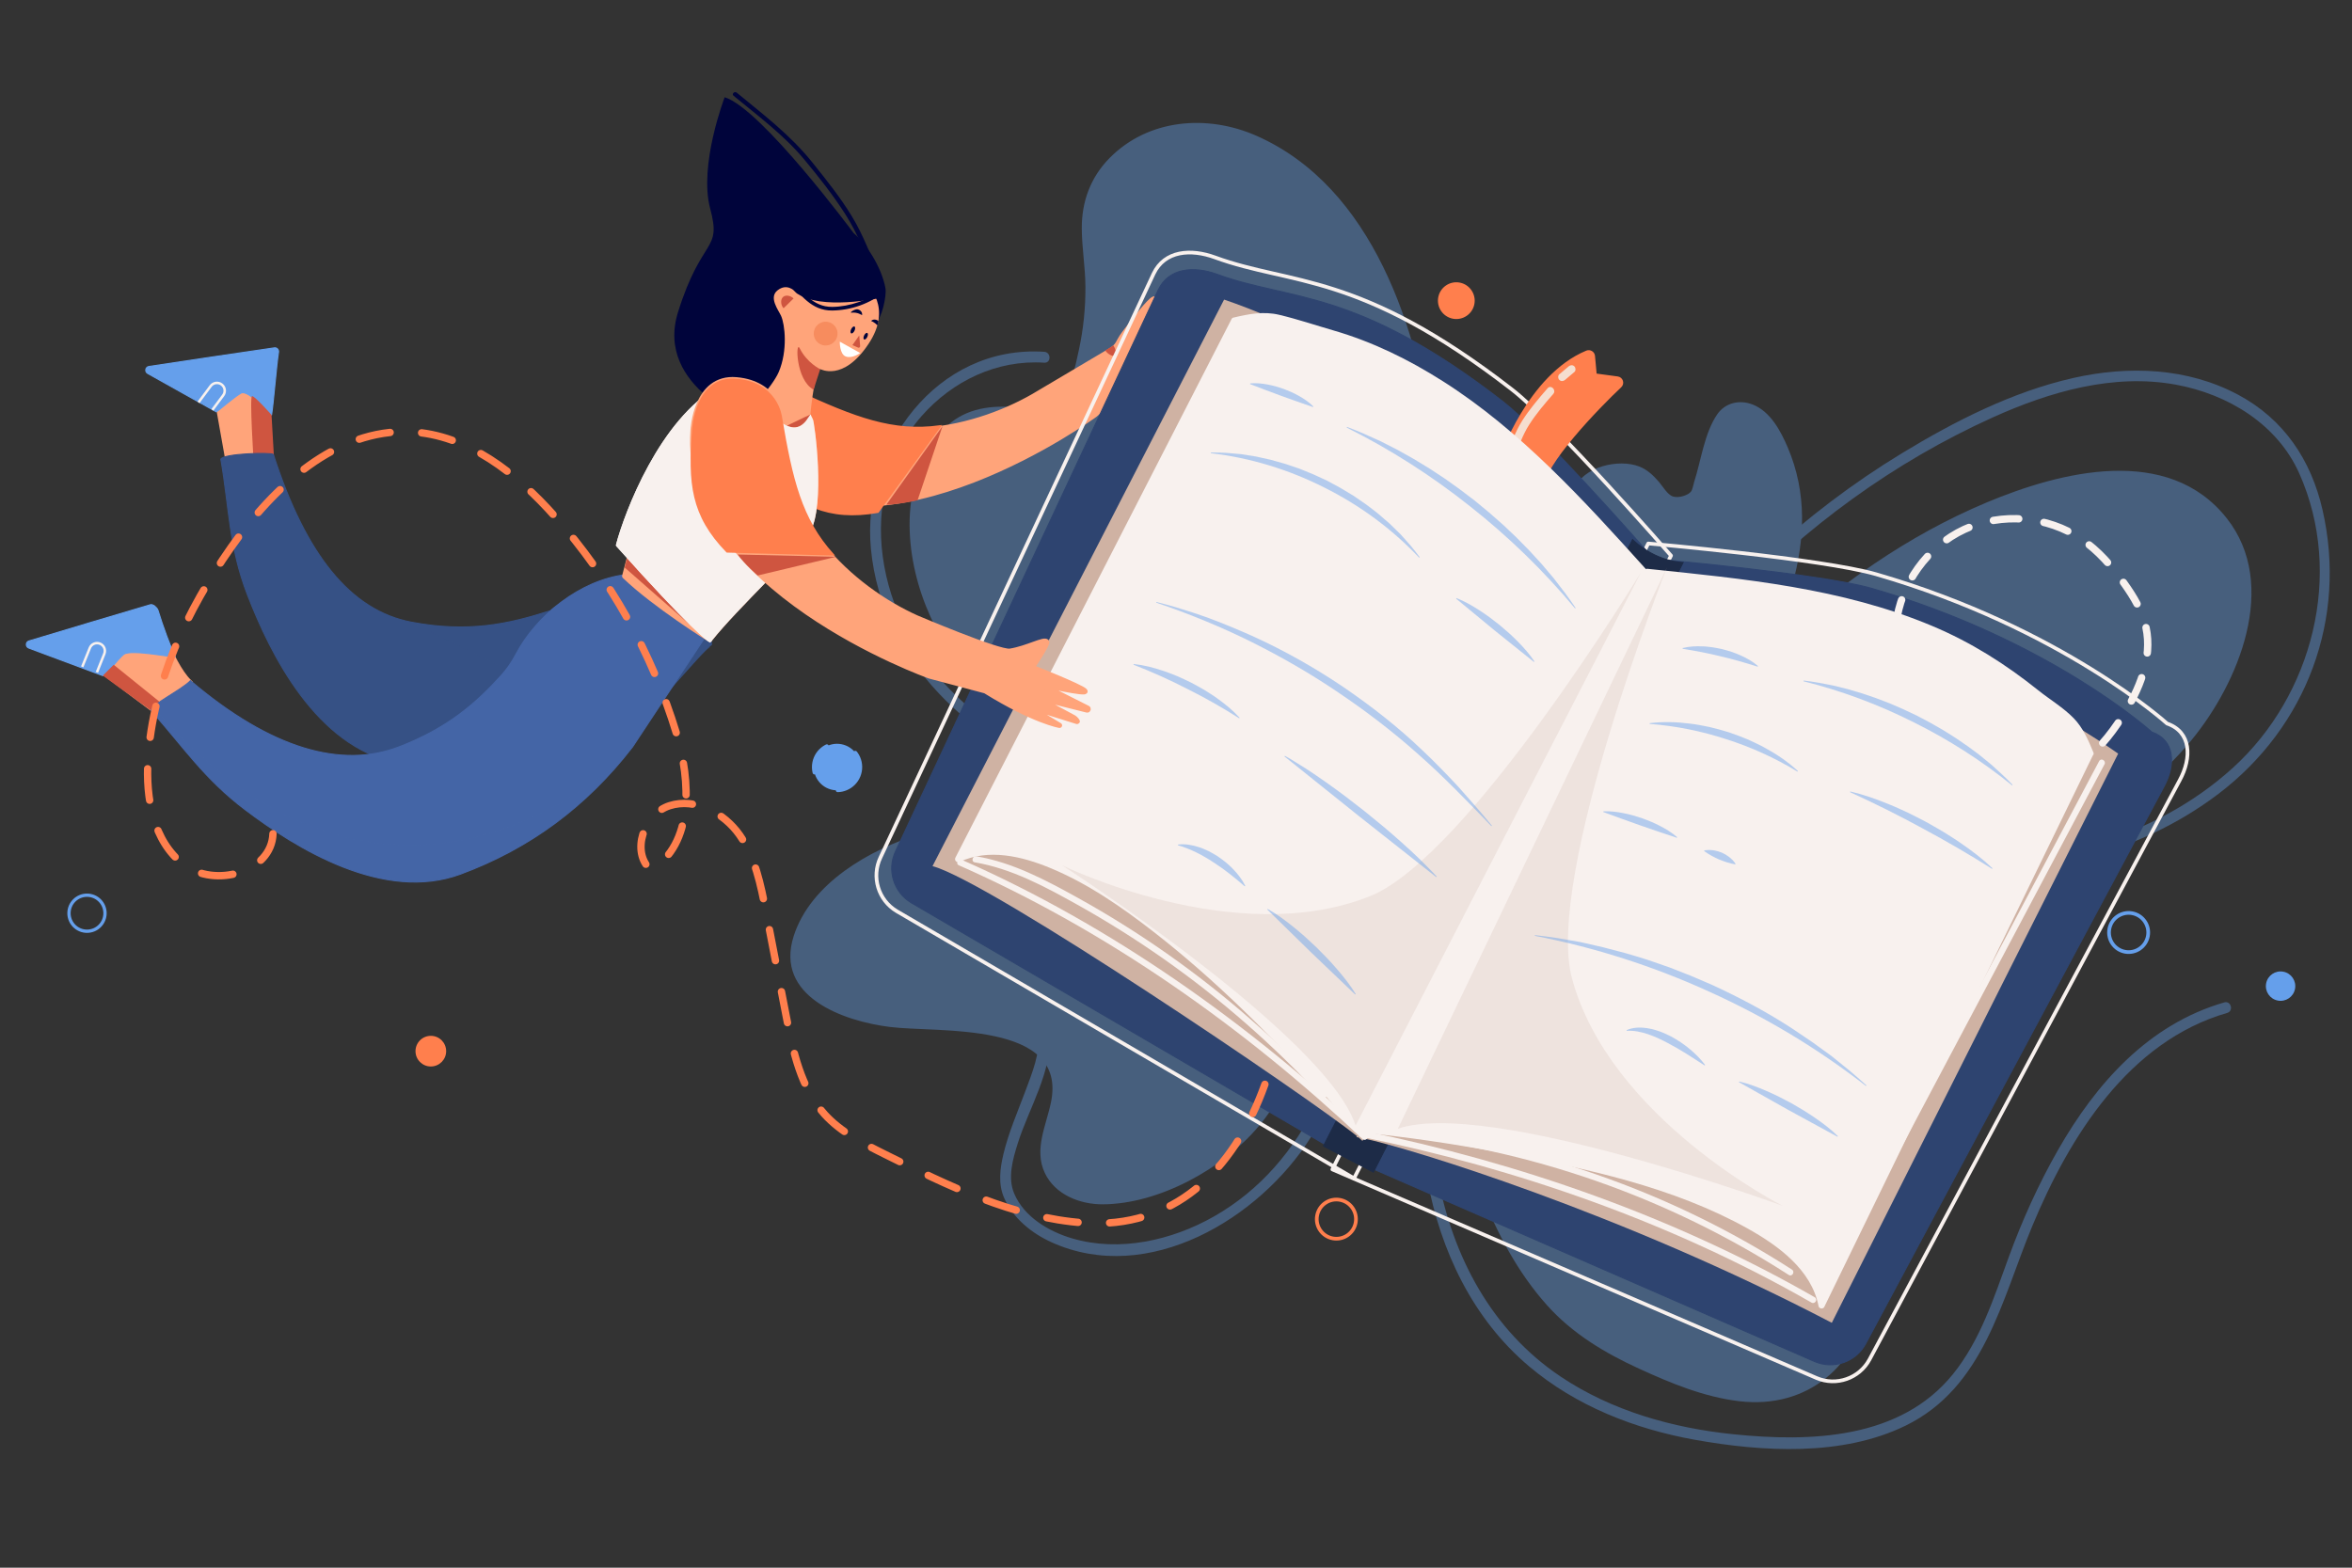 <?xml version="1.0" encoding="UTF-8" standalone="no"?>
<svg
   xmlns:dc="http://purl.org/dc/elements/1.1/"
   xmlns:cc="http://creativecommons.org/ns#"
   xmlns:rdf="http://www.w3.org/1999/02/22-rdf-syntax-ns#"
   xmlns:svg="http://www.w3.org/2000/svg"
   xmlns="http://www.w3.org/2000/svg"
   xmlns:sodipodi="http://sodipodi.sourceforge.net/DTD/sodipodi-0.dtd"
   xmlns:inkscape="http://www.inkscape.org/namespaces/inkscape"
   version="1.1"
   id="svg2"
   xml:space="preserve"
   width="1000"
   height="666.667"
   viewBox="0 0 1000 666.667"
   sodipodi:docname="banner.ai.svg"
   inkscape:version="1.0.2 (1.0.2+r75+1)"><rect x="0" y="0" width="1000" height="666.667" fill="#333333" stroke="none"/><defs
     id="defs6"><clipPath
       clipPathUnits="userSpaceOnUse"
       id="clipPath18"><path
         d="M 0,500 H 750 V 0 H 0 Z"
         id="path16" /></clipPath><clipPath
       clipPathUnits="userSpaceOnUse"
       id="clipPath26"><path
         d="M -0.523,500.523 H 750.523 V -0.523 H -0.523 Z"
         id="path24" /></clipPath><clipPath
       clipPathUnits="userSpaceOnUse"
       id="clipPath40"><path
         d="M 0,500 H 750 V 0 H 0 Z"
         id="path38" /></clipPath><clipPath
       clipPathUnits="userSpaceOnUse"
       id="clipPath48"><path
         d="M 272.639,435.851 H 715.777 V 54.022 H 272.639 Z"
         id="path46" /></clipPath><clipPath
       clipPathUnits="userSpaceOnUse"
       id="clipPath196"><path
         d="m 279.377,378.621 h 6.849 v -6.849 h -6.849 z"
         id="path194" /></clipPath><clipPath
       clipPathUnits="userSpaceOnUse"
       id="clipPath272"><path
         d="m 163.556,302.807 h 85.919 v -41.523 h -85.919 z"
         id="path270" /></clipPath><clipPath
       clipPathUnits="userSpaceOnUse"
       id="clipPath296"><path
         d="M 89.623,267.276 H 224.491 V 218.075 H 89.623 Z"
         id="path294" /></clipPath><clipPath
       clipPathUnits="userSpaceOnUse"
       id="clipPath332"><path
         d="m 222.457,360.257 h 41.357 v -73.815 h -41.357 z"
         id="path330" /></clipPath><clipPath
       clipPathUnits="userSpaceOnUse"
       id="clipPath384"><path
         d="M 478.725,366.087 H 498.66 V 338.492 H 478.725 Z"
         id="path382" /></clipPath><clipPath
       clipPathUnits="userSpaceOnUse"
       id="clipPath440"><path
         d="M 350.819,306.428 H 517.48 V 147.176 H 350.819 Z"
         id="path438" /></clipPath><clipPath
       clipPathUnits="userSpaceOnUse"
       id="clipPath456"><path
         d="m 447.521,307.825 h 110.78 V 124.056 h -110.78 z"
         id="path454" /></clipPath><clipPath
       clipPathUnits="userSpaceOnUse"
       id="clipPath472"><path
         d="M 371.399,360.917 H 624.478 V 143.938 H 371.399 Z"
         id="path470" /></clipPath><clipPath
       clipPathUnits="userSpaceOnUse"
       id="clipPath580"><path
         d="m 589.877,322.959 h 74.574 v -76.632 h -74.574 z"
         id="path578" /></clipPath><clipPath
       clipPathUnits="userSpaceOnUse"
       id="clipPath636"><path
         d="M 0,500 H 750 V 0 H 0 Z"
         id="path634" /></clipPath></defs><sodipodi:namedview
     pagecolor="#ffffff"
     bordercolor="#666666"
     borderopacity="1"
     objecttolerance="10"
     gridtolerance="10"
     guidetolerance="10"
     inkscape:pageopacity="0"
     inkscape:pageshadow="2"
     inkscape:window-width="1366"
     inkscape:window-height="716"
     id="namedview4"
     showgrid="false"
     inkscape:zoom="0.42449999"
     inkscape:cx="566.29574"
     inkscape:cy="348.58479"
     inkscape:window-x="0"
     inkscape:window-y="24"
     inkscape:window-maximized="1"
     inkscape:current-layer="g10" /><g
     id="g10"
     inkscape:groupmode="layer"
     inkscape:label="4094667"
     transform="matrix(1.333,0,0,-1.333,0,666.667)"><g
       id="g36"
       clip-path="url(#clipPath40)"
       transform="matrix(1.108,0,0,1.108,-49.996,-22.015)"><g
         id="g42"><g
           id="g44" /><g
           id="g108"><g
             clip-path="url(#clipPath48)"
             opacity="0.4"
             id="g106"><g
               transform="translate(493.663,218.349)"
               id="g52"><path
                 d="m 0,0 c 22.667,57.987 68.266,107.023 125.131,132.718 16.323,7.376 34.732,12.729 52.733,9.413 14.921,-2.748 29.153,-11.337 35.49,-25.567 C 226.227,87.66 217.206,52.691 194.246,31.834 171.329,11.017 138.165,2.253 107.749,5.838 c -2.003,0.236 -1.985,-2.905 0,-3.139 28.624,-3.374 59.26,4.11 82.331,21.626 25.389,19.276 37.137,50.487 29.952,81.807 -3.283,14.314 -11.116,26.054 -24.238,33.087 -14.611,7.831 -31.604,8.45 -47.519,4.845 -17.481,-3.96 -34.061,-12.396 -49.294,-21.653 C 84.82,113.804 71.545,103.717 59.395,92.451 32.011,67.062 10.566,35.608 -3.026,0.834 -3.763,-1.049 -0.729,-1.864 0,0"
                 style="fill:#659feb;fill-opacity:1;fill-rule:nonzero;stroke:none"
                 id="path50" /></g><g
               transform="translate(504.643,217.839)"
               id="g56"><path
                 d="m 0,0 c 29.187,48.281 69.735,92.724 123.059,111.153 10.212,3.53 21.016,6.077 31.766,4.988 10.749,-1.09 21.493,-6.287 27.222,-15.448 5.611,-8.972 5.734,-20.468 3.116,-30.722 C 180.545,51.883 168.15,36.486 153.231,25.266 138.312,14.044 120.921,6.602 103.406,0.142"
                 style="fill:#659feb;fill-opacity:1;fill-rule:nonzero;stroke:none"
                 id="path54" /></g><g
               transform="translate(505.999,217.047)"
               id="g60"><path
                 d="m 0,0 c 23.586,38.846 54.067,75.304 94.177,97.816 20.048,11.253 48.521,24.485 71.346,14.372 C 191.771,100.56 185.28,68.45 172.147,49.164 155.686,24.989 128.191,12.295 101.633,2.448 c -1.878,-0.696 -1.066,-3.731 0.835,-3.027 24.879,9.224 50.219,20.68 67.471,41.621 13.575,16.477 25.373,44.734 10.179,63.954 -16.882,21.356 -47.85,13.436 -69.04,4.559 C 88.307,100.015 67.857,85.644 50.014,68.674 29.323,48.998 12.076,25.939 -2.711,1.585 -3.762,-0.146 -1.049,-1.726 0,0"
                 style="fill:#659feb;fill-opacity:1;fill-rule:nonzero;stroke:none"
                 id="path58" /></g><g
               transform="translate(455.969,131.689)"
               id="g64"><path
                 d="m 0,0 c 3.88,-20.629 13.055,-40.112 29.305,-53.834 13.533,-11.427 30.402,-18.048 47.706,-21.15 19.525,-3.502 42.442,-4.852 60.685,4.051 22.608,11.033 27.66,36.209 36.463,57.414 10.707,25.795 27.777,53.244 56.126,61.429 1.938,0.56 1.113,3.59 -0.835,3.028 -21.814,-6.299 -36.91,-23.318 -47.849,-42.466 -5.66,-9.906 -10.304,-20.227 -14.218,-30.93 -4.24,-11.594 -8.149,-23.871 -16.019,-33.616 -15.183,-18.801 -40.996,-19.594 -63.169,-17.331 -17.526,1.789 -35.083,6.74 -49.819,16.634 C 18.52,-43.438 7.375,-22.282 3.027,0.835 2.654,2.817 -0.371,1.978 0,0"
                 style="fill:#659feb;fill-opacity:1;fill-rule:nonzero;stroke:none"
                 id="path62" /></g><g
               transform="translate(471.76,216.887)"
               id="g68"><path
                 d="m 0,0 c 0.094,-1.219 -1.348,-2.268 -2.479,-1.804 -10.845,32.608 -9.216,67.808 -10.854,102.133 -1.639,34.325 -7.586,70.594 -30.12,96.537 -9.57,11.019 -22.661,19.959 -37.237,20.683 -14.578,0.722 -30.117,-8.885 -32.569,-23.272 -0.94,-5.511 0.012,-11.141 0.421,-16.717 0.737,-10.066 -0.324,-20.259 -3.117,-29.957 -0.915,-3.178 -2.102,-6.441 -4.536,-8.681 -6.491,-5.977 -17.154,-1.526 -25.586,-4.125 -5.753,-1.774 -9.992,-6.773 -12.671,-12.164 -5.114,-10.292 -5.557,-22.507 -2.731,-33.647 2.828,-11.139 8.729,-21.3 15.747,-30.402 C -125.347,32.147 -94.736,13.81 -61.81,8.31"
                 style="fill:#659feb;fill-opacity:1;fill-rule:nonzero;stroke:none"
                 id="path66" /></g><g
               transform="translate(470.247,217.304)"
               id="g72"><path
                 d="m 0,0 c -0.322,-0.217 -0.644,-0.435 -0.965,-0.651 0.504,-0.384 1.009,-0.769 1.514,-1.153 -13.403,41.195 -7.474,84.894 -12.975,127.234 -4.338,33.387 -17.403,74.605 -51.003,89.418 -14.13,6.228 -31.173,4.927 -42.358,-6.482 -5.377,-5.483 -7.941,-12.418 -7.927,-20.051 0.009,-5.628 1.004,-11.209 1.046,-16.843 0.045,-6.164 -0.585,-12.343 -1.899,-18.366 -1.064,-4.88 -2.131,-11.07 -6.452,-14.149 -4.289,-3.058 -10.132,-2.138 -15.09,-2.103 -7.844,0.054 -14.22,-2.178 -19.161,-8.531 -11.414,-14.677 -9.275,-35.942 -2.036,-51.88 16.973,-37.368 57.05,-63.211 96.593,-70.064 1.976,-0.343 2.824,2.683 0.834,3.027 -34.747,6.023 -67.075,25.871 -87.045,55.141 -11.077,16.234 -18.34,38.108 -8.955,56.877 2.093,4.185 5.116,8.263 9.358,10.459 4.337,2.245 9.322,1.84 14.04,1.75 6.058,-0.116 12.379,0.378 16.246,5.662 4.803,6.563 5.771,16.762 6.421,24.615 0.39,4.716 0.356,9.447 -0.017,14.162 -0.437,5.525 -1.394,11.217 -0.133,16.705 4.082,17.776 25.426,23.897 40.991,18.854 17.354,-5.622 30.191,-21.105 38.416,-36.742 8.372,-15.917 12.665,-33.722 14.992,-51.459 5.588,-42.621 -0.41,-86.587 13.086,-128.069 0.217,-0.665 0.8,-1.146 1.514,-1.152 2.259,-0.018 3.33,0.851 3.992,2.957 C 3.634,1.098 0.604,1.924 0,0"
                 style="fill:#659feb;fill-opacity:1;fill-rule:nonzero;stroke:none"
                 id="path70" /></g><g
               transform="translate(345.729,369.955)"
               id="g76"><path
                 d="m 0,0 c -30.962,2.053 -52.654,-27.737 -49.9,-56.695 3.129,-32.895 29.488,-55.815 58.651,-67.193 1.883,-0.734 2.699,2.3 0.835,3.028 -27.118,10.58 -51.998,31.615 -56.081,61.956 -1.936,14.385 1.47,29.347 11.182,40.389 C -26.397,-8.38 -13.596,-2.238 0,-3.14 2.017,-3.273 2.009,-0.134 0,0"
                 style="fill:#659feb;fill-opacity:1;fill-rule:nonzero;stroke:none"
                 id="path74" /></g><g
               transform="translate(403.443,239.704)"
               id="g80"><path
                 d="m 0,0 c -18.687,4.807 -49.806,-5.544 -69.091,-6.15 -19.285,-0.607 -39.127,-6.943 -52.35,-20.994 -5.921,-6.291 -10.425,-15.867 -6.13,-23.363 1.578,-2.756 4.159,-4.807 6.904,-6.406 14.791,-8.617 33.464,-5.098 50.188,-8.755 6.981,-1.526 14.492,-5.219 16.372,-12.114 2.369,-8.687 -5.407,-17.939 -2.551,-26.479 1.628,-4.866 6.507,-8.114 11.554,-9.044 5.046,-0.929 10.247,0.102 15.172,1.542 11.458,3.35 22.413,9.072 30.658,17.705 8.244,8.633 13.573,20.357 13.18,32.288 -0.298,9.06 30.901,56.468 27.012,64.664"
                 style="fill:#659feb;fill-opacity:1;fill-rule:nonzero;stroke:none"
                 id="path78" /></g><g
               transform="translate(403.86,241.217)"
               id="g84"><path
                 d="m 0,0 c -14.852,3.535 -30.92,-0.253 -45.628,-2.869 -7.917,-1.408 -15.836,-2.835 -23.88,-3.226 -8.291,-0.402 -16.47,-1.509 -24.418,-3.984 -14.343,-4.466 -31.448,-14.145 -36.328,-29.392 -5.573,-17.409 14.166,-24.516 27.754,-26.197 13.928,-1.723 51.028,1.78 46.326,-21.569 -1.353,-6.72 -4.995,-13.641 -1.813,-20.428 2.947,-6.286 10.118,-9.095 16.697,-9.063 16.207,0.08 34.636,10.256 44.883,22.476 5.39,6.428 9.353,14.187 10.824,22.482 0.855,4.824 0.321,9.291 2.12,13.891 4.628,11.83 11.448,22.862 17.121,34.204 2.515,5.029 5.015,10.12 6.931,15.414 1.049,2.899 2.671,6.967 1.426,10.058 -0.745,1.85 -3.784,1.042 -3.028,-0.835 0.975,-2.418 -0.486,-5.746 -1.293,-8.023 -1.597,-4.511 -3.697,-8.851 -5.809,-13.14 -4.679,-9.505 -9.844,-18.763 -14.505,-28.277 -1.609,-3.284 -3.247,-6.618 -4.437,-10.084 -1.477,-4.301 -0.869,-8.715 -1.71,-13.167 -3.43,-18.167 -18.504,-31.206 -35.051,-37.672 -8.05,-3.146 -18.797,-6.821 -26.801,-1.792 -8.986,5.645 -4.249,15.064 -2.528,23.122 2.994,14.018 -8.229,20.968 -20.592,23.026 -15.689,2.612 -37.423,-1.235 -50.125,10.497 -8.463,7.819 -2.44,19.212 4.202,25.903 5.706,5.748 12.68,10.117 20.138,13.212 15.632,6.488 32.47,5.708 48.883,8.51 15.963,2.724 33.655,7.74 49.807,3.896 C 1.13,-3.495 1.968,-0.469 0,0"
                 style="fill:#659feb;fill-opacity:1;fill-rule:nonzero;stroke:none"
                 id="path82" /></g><g
               transform="translate(344.088,173.773)"
               id="g88"><path
                 d="m 0,0 c 0.519,-5.688 -1.828,-11.413 -3.78,-16.646 -2.236,-5.998 -4.844,-11.932 -6.332,-18.176 -0.977,-4.098 -1.556,-8.537 0.162,-12.516 2.572,-5.952 7.995,-10.314 13.784,-12.918 27.76,-12.485 59.747,6.838 74.515,30.224 9.974,15.794 14.473,34.324 15.921,52.779 0.158,2.014 -2.982,2.004 -3.14,0 C 88.819,-6.713 77.417,-37.448 50.501,-52.771 38.408,-59.656 23.299,-63.102 9.674,-59.09 c -6.714,1.977 -13.846,6.179 -16.682,12.91 -1.947,4.621 -0.396,9.899 1.033,14.465 C -2.854,-21.738 4.122,-10.775 3.139,0 2.958,1.996 -0.184,2.015 0,0"
                 style="fill:#659feb;fill-opacity:1;fill-rule:nonzero;stroke:none"
                 id="path86" /></g><g
               transform="translate(438.746,231.617)"
               id="g92"><path
                 d="m 0,0 c 5.484,-13.764 32.845,-104.453 40.354,-117.226 4.821,-8.195 10.126,-16.256 17.202,-22.607 7.795,-6.998 17.4,-11.622 27.04,-15.721 13.654,-5.805 29.829,-10.628 42.779,-3.386 11.173,6.247 16.33,20.072 15.849,32.863 -0.483,12.791 -17.841,117.775 -22.871,129.546"
                 style="fill:#659feb;fill-opacity:1;fill-rule:nonzero;stroke:none"
                 id="path90" /></g><g
               transform="translate(437.232,231.2)"
               id="g96"><path
                 d="m 0,0 c 8.611,-21.847 14.757,-44.839 22.084,-67.137 7.791,-23.713 14.102,-49.584 31.158,-68.642 7.293,-8.15 16.609,-13.73 26.47,-18.246 9.174,-4.204 18.772,-8.181 28.87,-9.374 19.577,-2.315 34.448,10.226 37.252,29.449 1.262,8.647 -0.437,17.402 -1.664,25.962 -1.822,12.703 -3.863,25.377 -5.979,38.035 -2.611,15.628 -5.342,31.24 -8.381,46.791 -1.754,8.978 -2.909,18.948 -6.43,27.465 -0.761,1.841 -3.8,1.034 -3.027,-0.835 2.69,-6.506 3.709,-13.973 5.106,-20.827 2.507,-12.286 4.738,-24.627 6.895,-36.979 3.917,-22.43 8.13,-45.005 10.508,-67.663 1.619,-15.434 -4.552,-33.438 -21.11,-37.665 -10.744,-2.742 -22.183,0.789 -32.151,4.773 -10.646,4.255 -21.538,9.299 -30.038,17.156 -18.733,17.318 -25.141,43.269 -32.86,66.603 C 18.801,-47.245 12.258,-22.585 3.027,0.835 2.295,2.692 -0.742,1.884 0,0"
                 style="fill:#659feb;fill-opacity:1;fill-rule:nonzero;stroke:none"
                 id="path94" /></g><g
               transform="translate(543.368,266.625)"
               id="g100"><path
                 d="m 0,0 c 6.732,12.458 13.533,25.091 16.866,38.854 3.333,13.763 2.859,29.017 -4.374,41.192 -1.445,2.433 -3.22,4.787 -5.693,6.163 -2.474,1.375 -5.778,1.56 -8.011,-0.18 -1.82,-1.419 -2.599,-3.763 -3.283,-5.968 -1.71,-5.507 -3.419,-11.013 -5.128,-16.52 -0.349,-1.123 -0.726,-2.294 -1.559,-3.125 -1.922,-1.917 -5.307,-1.083 -7.366,0.688 -2.058,1.77 -3.404,4.256 -5.469,6.02 -5.389,4.601 -14.304,2.595 -18.959,-2.748 -4.654,-5.343 7.604,-95.52 7.865,-102.601"
                 style="fill:#659feb;fill-opacity:1;fill-rule:nonzero;stroke:none"
                 id="path98" /></g><g
               transform="translate(544.723,265.833)"
               id="g104"><path
                 d="m 0,0 c 12.38,22.919 26.224,50.347 15.046,76.555 -2.027,4.752 -4.994,10.391 -10.108,12.386 -3.763,1.468 -7.904,0.536 -10.22,-2.844 -3.681,-5.368 -4.662,-13.384 -6.641,-19.511 -0.245,-0.76 -0.41,-2.118 -0.921,-2.745 -0.85,-1.045 -3.48,-1.89 -5.14,-1.389 -1.568,0.472 -3.016,3.003 -4.054,4.203 -1.642,1.899 -3.311,3.508 -5.679,4.442 -5.804,2.287 -16.318,0.039 -18.607,-6.558 -1.376,-3.965 -0.665,-9.238 -0.505,-13.321 0.64,-16.292 2.519,-32.558 4.319,-48.754 1.469,-13.22 3.871,-26.599 4.474,-39.897 0.091,-2.011 3.23,-2.022 3.139,0 -0.422,9.311 -2.049,18.672 -3.116,27.923 -1.747,15.154 -3.453,30.32 -4.695,45.525 -0.51,6.244 -0.98,12.507 -1.087,18.774 -0.047,2.735 -0.643,6.934 0.721,9.456 3.263,6.04 13.676,5.62 17.756,1.428 2.973,-3.056 5.498,-7.598 10.474,-7.102 10.624,1.059 6.477,33.73 19.495,27.075 6.06,-3.098 8.873,-12.628 10.176,-18.786 1.58,-7.466 1.393,-15.308 0.02,-22.788 C 12.052,28.848 4.566,15.058 -2.711,1.584 -3.671,-0.193 -0.962,-1.78 0,0"
                 style="fill:#659feb;fill-opacity:1;fill-rule:nonzero;stroke:none"
                 id="path102" /></g></g></g></g><g
         id="g110"
         transform="translate(263.41,335.454)"><path
           d="m 0,0 c 35.67,-28.347 96.867,16.345 96.867,16.345 l 12.566,10.84 c 15.233,6.762 20.259,12.063 20.259,12.063 l -9.897,-4.553 11.81,9.332 c 0.314,0.256 -1.069,0.067 -1.427,-0.119 l -11.051,-5.749 11.37,10.106 c 0.256,0.227 -0.029,0.631 -0.329,0.464 l -13.56,-7.486 c 0,0 10.689,9.888 8.992,9.62 -1.699,-0.266 -15.761,-10.076 -15.761,-10.076 0,0 5.807,9.442 4.051,8.934 -1.141,-0.33 -5.598,-6.035 -8.583,-9.994 -1.923,-2.55 -1.385,-3.418 -4.17,-5.046 L 80.897,22.692 C 63.912,12.274 33.772,4.339 11.118,23.062 c 0,0 -8.647,4.546 -16.084,-4.602 C -12.402,9.311 0,0 0,0"
           style="fill:#ffa47a;fill-opacity:1;fill-rule:nonzero;stroke:none"
           id="path112" /></g><g
         id="g114"
         transform="translate(263.41,335.454)"><path
           d="m 0,0 c 35.67,-28.347 96.867,16.345 96.867,16.345 l 12.566,10.84 c 15.233,6.762 20.259,12.063 20.259,12.063 l -9.897,-4.553 11.81,9.332 c 0.314,0.256 -1.069,0.067 -1.427,-0.119 l -11.051,-5.749 11.37,10.106 c 0.256,0.227 -0.029,0.631 -0.329,0.464 l -13.56,-7.486 c 0,0 10.689,9.888 8.992,9.62 -1.699,-0.266 -15.761,-10.076 -15.761,-10.076 0,0 5.807,9.442 4.051,8.934 -1.141,-0.33 -5.598,-6.035 -8.583,-9.994 -1.923,-2.55 -1.385,-3.418 -4.17,-5.046 L 80.897,22.692 C 63.912,12.274 33.772,4.339 11.118,23.062 c 0,0 -8.647,4.546 -16.084,-4.602 C -12.402,9.311 0,0 0,0 Z"
           style="fill:none;stroke:#ffa47a;stroke-width:1.476;stroke-linecap:round;stroke-linejoin:round;stroke-miterlimit:10;stroke-dasharray:none;stroke-opacity:1"
           id="path116" /></g><g
         id="g118"
         transform="translate(315.67,348.501)"><path
           d="m 0,0 c -13.586,-1.837 -24.357,2.28 -41.142,10.015 0,0 -8.647,4.547 -16.084,-4.602 -7.436,-9.149 4.966,-18.46 4.966,-18.46 12,-9.536 19.942,-14.114 34.418,-11.6 z"
           style="fill:#ff7f4d;fill-opacity:1;fill-rule:nonzero;stroke:none"
           id="path120" /></g><g
         id="g122"
         transform="translate(315.67,348.501)"><path
           d="m 0,0 c -13.586,-1.837 -24.357,2.28 -41.142,10.015 0,0 -8.647,4.547 -16.084,-4.602 -7.436,-9.149 4.966,-18.46 4.966,-18.46 12,-9.536 19.942,-14.114 34.418,-11.6 z"
           style="fill:none;stroke:#ff7f4d;stroke-width:0.595;stroke-linecap:butt;stroke-linejoin:miter;stroke-miterlimit:10;stroke-dasharray:none;stroke-opacity:1"
           id="path124" /></g><g
         id="g126"
         transform="translate(316.453,348.572)"><path
           d="m 0,0 -7.189,-21.373 c 0,0 -5.527,-1.237 -8.999,-1.277 z"
           style="fill:#cf5540;fill-opacity:1;fill-rule:nonzero;stroke:none"
           id="path128" /></g><g
         id="g130"
         transform="translate(365.642,371.81)"><path
           d="m 0,0 c 0.599,-0.958 1.064,-2.529 0.416,-2.935 -0.648,-0.405 -2.164,0.508 -2.764,1.467"
           style="fill:#cf5540;fill-opacity:1;fill-rule:nonzero;stroke:none"
           id="path132" /></g><g
         id="g134"
         transform="translate(375.53,378.71)"><path
           d="M 0,0 C 0,0 -1.601,-4.56 -1.586,-4.426 L 4.772,3.143 Z"
           style="fill:#cf5540;fill-opacity:1;fill-rule:nonzero;stroke:none"
           id="path136" /></g><g
         id="g138"
         transform="translate(253.733,443.252)"><path
           d="m 0,0 c 10.605,-3.307 37.086,-39.072 37.086,-39.072 3.708,-3.156 7.987,-9.64 9.186,-15.826 0.438,-2.26 -1.089,-8.914 -2.887,-10.308 L 8.112,-93.855 c 0,0 -28.39,10.062 -21.543,31.972 6.847,21.909 12.644,17.231 9.271,29.777 C -7.533,-19.562 0,0 0,0"
           style="fill:#00043b;fill-opacity:1;fill-rule:nonzero;stroke:none"
           id="path140" /></g><g
         id="g142"
         transform="translate(298.452,390.817)"><path
           d="m 0,0 c -2.359,6.242 -4.677,12.523 -8.161,18.246 -3.314,5.444 -7.395,10.517 -11.379,15.487 -6.238,7.784 -14.049,13.708 -21.708,20.019 -0.63,0.519 -1.541,-0.38 -0.904,-0.904 7.086,-5.839 14.523,-11.339 20.422,-18.438 4.096,-4.929 8.172,-10.1 11.64,-15.493 C -6.235,12.922 -3.741,6.296 -1.233,-0.34 -0.945,-1.103 0.292,-0.772 0,0"
           style="fill:#00043b;fill-opacity:1;fill-rule:nonzero;stroke:none"
           id="path144" /></g><g
         id="g146"
         transform="translate(275.254,386.806)"><path
           d="m 0,0 c -0.21,-0.22 -0.539,-0.221 -0.729,0.001 -0.791,0.929 -2.93,2.895 -5.549,0.863 -2.649,-2.054 0.211,-5.663 0.984,-7.353 1.129,-2.47 1.964,-9.985 -0.649,-16.148 -1.888,-4.454 -9.535,-12.352 -9.535,-12.352 0,0 10.463,-11.702 18.128,-6.586 0,0 0.76,16.487 3.285,19.746 0.054,0.07 6.564,-3.837 13.94,7.223 6.952,10.421 0.07,16.934 -1.597,18.271 C 16.872,4.793 10.431,10.917 0,0"
           style="fill:#ffa47a;fill-opacity:1;fill-rule:nonzero;stroke:none"
           id="path148" /></g><g
         id="g150"
         transform="translate(278.457,351.906)"><path
           d="m 0,0 c -0.253,-0.019 -10.741,-5.144 -10.741,-5.144 0,0 4.838,-4.921 10.188,-1.531 z"
           style="fill:#cf5540;fill-opacity:1;fill-rule:nonzero;stroke:none"
           id="path152" /></g><g
         id="g154"
         transform="translate(292.742,369.6)"><path
           d="m 0,0 -5.866,3.276 c 0,0 -0.108,-3.636 1.756,-4.288 C -2.246,-1.663 0,0 0,0"
           style="fill:#ffffff;fill-opacity:1;fill-rule:nonzero;stroke:none"
           id="path156" /></g><g
         id="g158"
         transform="translate(273.561,385.308)"><path
           d="m 0,0 c -0.778,0.793 -2.271,1.17 -3.063,0.392 -0.793,-0.779 -0.586,-2.416 0.191,-3.209"
           style="fill:#cf5540;fill-opacity:1;fill-rule:nonzero;stroke:none"
           id="path160" /></g><g
         id="g162"
         transform="translate(292.475,374.667)"><path
           d="m 0,0 -1.967,-2.783 1.619,-0.718 c 0.299,-0.133 0.63,0.104 0.603,0.429 z"
           style="fill:#cf5540;fill-opacity:1;fill-rule:nonzero;stroke:none"
           id="path164" /></g><g
         id="g166"
         transform="translate(298.248,385.407)"><path
           d="M 0,0 C 0,0 -16.967,-3.593 -23.722,1.4 -30.477,6.394 -13.063,19.479 -6.57,11.721 -0.077,3.962 0,0 0,0"
           style="fill:#00043b;fill-opacity:1;fill-rule:nonzero;stroke:none"
           id="path168" /></g><g
         id="g170"
         transform="translate(281.236,364.956)"><path
           d="m 0,0 c 0,0 -3.804,1.771 -5.924,6.048 -1.186,2.393 -1.182,-9.222 4.044,-11.957 0,0 0.933,3.148 1.88,5.909"
           style="fill:#cf5540;fill-opacity:1;fill-rule:nonzero;stroke:none"
           id="path172" /></g><g
         id="g174"
         transform="translate(290.228,381.221)"><path
           d="m 0,0 c -0.741,-0.086 0.995,1.151 1.834,0.95 0.84,-0.2 1.38,-0.951 1.208,-1.676 0,0 -1.263,0.935 -3.042,0.726"
           style="fill:#00043b;fill-opacity:1;fill-rule:nonzero;stroke:none"
           id="path176" /></g><g
         id="g178"
         transform="translate(298.002,378.799)"><path
           d="m 0,0 c -0.652,0.566 -1.626,0.588 -2.116,0.024 0,0 0.978,-0.315 1.81,-1.266"
           style="fill:#00043b;fill-opacity:1;fill-rule:nonzero;stroke:none"
           id="path180" /></g><g
         id="g182"
         transform="translate(290.149,376.475)"><path
           d="M 0,0 C -0.261,-0.541 -0.26,-1.082 0.002,-1.209 0.265,-1.336 0.689,-1 0.951,-0.458 1.211,0.083 1.21,0.625 0.948,0.751 0.686,0.878 0.261,0.542 0,0"
           style="fill:#00043b;fill-opacity:1;fill-rule:nonzero;stroke:none"
           id="path184" /></g><g
         id="g186"
         transform="translate(293.877,374.668)"><path
           d="m 0,0 c -0.25,-0.518 -0.249,-1.034 0.002,-1.155 0.251,-0.121 0.656,0.2 0.906,0.717 C 1.157,0.079 1.156,0.596 0.905,0.717 0.655,0.838 0.25,0.517 0,0"
           style="fill:#00043b;fill-opacity:1;fill-rule:nonzero;stroke:none"
           id="path188" /></g><g
         id="g190"><g
           id="g192" /><g
           id="g208"><g
             clip-path="url(#clipPath196)"
             opacity="0.37"
             id="g206"><g
               transform="translate(279.685,376.168)"
               id="g200"><path
                 d="M 0,0 C -0.537,-1.722 0.423,-3.552 2.145,-4.089 3.866,-4.625 5.697,-3.665 6.233,-1.943 6.77,-0.223 5.81,1.608 4.088,2.145 2.367,2.682 0.537,1.722 0,0"
                 style="fill:#e8632e;fill-opacity:1;fill-rule:nonzero;stroke:none"
                 id="path198" /></g><g
               transform="translate(279.685,376.168)"
               id="g204"><path
                 d="M 0,0 C -0.537,-1.722 0.423,-3.552 2.145,-4.089 3.866,-4.625 5.697,-3.665 6.233,-1.943 6.77,-0.223 5.81,1.608 4.088,2.145 2.367,2.682 0.537,1.722 0,0 Z"
                 style="fill:none;stroke:#e8632e;stroke-width:0.318;stroke-linecap:butt;stroke-linejoin:miter;stroke-miterlimit:10;stroke-dasharray:none;stroke-opacity:1"
                 id="path202" /></g></g></g></g><g
         id="g210"
         transform="translate(271.966,390.478)"><path
           d="m 0,0 c 3.61,-4.108 6.71,-8.694 12.726,-8.638 5.331,0.05 11.002,2 15.038,5.451 0.513,0.438 -0.23,1.175 -0.739,0.74 C 23.265,-5.662 17.723,-7.542 12.726,-7.592 7.1,-7.647 4.083,-3.066 0.739,0.74 0.294,1.246 -0.443,0.505 0,0"
           style="fill:#00043b;fill-opacity:1;fill-rule:nonzero;stroke:none"
           id="path212" /></g><g
         id="g214"
         transform="translate(123.822,338.526)"><path
           d="m 0,0 c -1.197,7.901 -1.901,27.424 -1.901,27.424 l -33.825,-1.83 c 4.305,-2.082 19.421,-11.48 19.421,-11.48 l 2.671,-15.054 c 0,0 13.646,1.08 13.634,0.94"
           style="fill:#ffa47a;fill-opacity:1;fill-rule:nonzero;stroke:none"
           id="path216" /></g><g
         id="g218"
         transform="translate(107.426,352.658)"><path
           d="m 0,0 -19.782,11.063 c -0.894,0.488 -0.674,1.844 0.328,1.999 8.201,1.265 30.32,4.529 36.139,5.367 0.706,0.102 1.303,-0.515 1.19,-1.229 C 17.253,13.261 16.411,2.326 15.864,-0.875 15.777,-1.383 9.292,6.695 7.024,5.385 5.073,4.258 0.172,0.051 0,0"
           style="fill:#659feb;fill-opacity:1;fill-rule:nonzero;stroke:none"
           id="path220" /></g><g
         id="g222"
         transform="translate(107.426,352.658)"><path
           d="m 0,0 -19.782,11.063 c -0.894,0.488 -0.674,1.844 0.328,1.999 8.201,1.265 30.32,4.529 36.139,5.367 0.706,0.102 1.303,-0.515 1.19,-1.229 C 17.253,13.261 16.411,2.326 15.864,-0.875 15.777,-1.383 9.292,6.695 7.024,5.385 5.073,4.258 0.172,0.051 0,0 Z"
           style="fill:none;stroke:#659feb;stroke-width:0.318;stroke-linecap:butt;stroke-linejoin:miter;stroke-miterlimit:10;stroke-dasharray:none;stroke-opacity:1"
           id="path224" /></g><g
         id="g226"
         transform="translate(106.259,353.223)"><path
           d="m 0,0 3.116,4.187 c 0.74,0.994 0.534,2.4 -0.461,3.14 L 2.651,7.33 C 1.657,8.07 0.251,7.864 -0.489,6.87 L -3.987,2.171"
           style="fill:none;stroke:#f8f1ee;stroke-width:0.724;stroke-linecap:butt;stroke-linejoin:miter;stroke-miterlimit:10;stroke-dasharray:none;stroke-opacity:1"
           id="path228" /></g><g
         id="g230"
         transform="translate(117.63,347.698)"><path
           d="M 0,0 C 0.211,-4.729 0.52,-9.449 0.52,-9.449 L 6.419,-9.17 5.659,4.085 c 0,0 -4.833,5.467 -5.602,5.408 C -0.327,9.464 -0.212,4.729 0,0"
           style="fill:#cf5540;fill-opacity:1;fill-rule:nonzero;stroke:none"
           id="path232" /></g><g
         id="g234"
         transform="translate(99.574,275.049)"><path
           d="m 0,0 c -5.25,5.221 -10.436,21.123 -10.436,21.123 0,0 -35.889,-10.65 -35.566,-10.756 0.322,-0.106 21.774,-8.138 21.774,-8.138 l 13.135,-9.846 c 0,0 9.943,7.037 11.093,7.617"
           style="fill:#ffa47a;fill-opacity:1;fill-rule:nonzero;stroke:none"
           id="path236" /></g><g
         id="g238"
         transform="translate(99.574,275.049)"><path
           d="m 0,0 c -5.25,5.221 -10.436,21.123 -10.436,21.123 0,0 -35.889,-10.65 -35.566,-10.756 0.322,-0.106 21.774,-8.138 21.774,-8.138 l 13.135,-9.846 c 0,0 9.943,7.037 11.093,7.617 z"
           style="fill:none;stroke:#ffa47a;stroke-width:1.303;stroke-linecap:butt;stroke-linejoin:miter;stroke-miterlimit:10;stroke-dasharray:none;stroke-opacity:1"
           id="path240" /></g><g
         id="g242"
         transform="translate(74.72,276.714)"><path
           d="m 0,0 -21.314,7.946 c -0.955,0.357 -0.929,1.73 0.04,2.026 7.938,2.418 29.368,8.793 35.009,10.45 0.684,0.201 1.927,-0.901 2.136,-1.592 C 17.17,14.529 19.673,7.696 20.859,5.457 21.101,5.002 8.085,7.756 6.027,6.137 4.255,4.743 0.602,-0.343 0,0"
           style="fill:#659feb;fill-opacity:1;fill-rule:nonzero;stroke:none"
           id="path244" /></g><g
         id="g246"
         transform="translate(74.72,276.714)"><path
           d="m 0,0 -21.314,7.946 c -0.955,0.357 -0.929,1.73 0.04,2.026 7.938,2.418 29.368,8.793 35.009,10.45 0.684,0.201 1.927,-0.901 2.136,-1.592 C 17.17,14.529 19.673,7.696 20.859,5.457 21.101,5.002 8.085,7.756 6.027,6.137 4.255,4.743 0.602,-0.343 0,0 Z"
           style="fill:none;stroke:#659feb;stroke-width:0.318;stroke-linecap:butt;stroke-linejoin:miter;stroke-miterlimit:10;stroke-dasharray:none;stroke-opacity:1"
           id="path248" /></g><g
         id="g250"
         transform="translate(73.017,277.665)"><path
           d="M 0,0 2.132,5.329 C 2.596,6.479 2.04,7.786 0.89,8.25 L 0.885,8.252 C -0.265,8.715 -1.573,8.159 -2.036,7.009 L -4.227,1.576"
           style="fill:none;stroke:#f8f1ee;stroke-width:0.724;stroke-linecap:butt;stroke-linejoin:miter;stroke-miterlimit:10;stroke-dasharray:none;stroke-opacity:1"
           id="path252" /></g><g
         id="g254"
         transform="translate(91.551,268.787)"><path
           d="M 0,0 -13.703,11.064 -16.832,7.927 -2.865,-2.191 Z"
           style="fill:#cf5540;fill-opacity:1;fill-rule:nonzero;stroke:none"
           id="path256" /></g><g
         id="g258"
         transform="translate(232.107,301.174)"><path
           d="m 0,0 c 4.336,-1.661 7.454,-5.29 9.015,-12.737 1.562,-7.449 8.965,4.638 8.786,-2.84 -2.91,-1.616 -18.754,-22.039 -24.228,-24.313 -24.271,-10.083 -42.745,-14.417 -66.362,-9.646 -23.096,4.666 -36.277,31.018 -42.997,48.446 -5.294,13.73 -5.208,24.94 -7.623,38.946 0.701,1.625 14.367,2.003 15.111,1.372 9.311,-28.886 22.21,-44.968 39.747,-48.296 16.388,-3.11 28.03,-0.553 39.968,3.288 0,0 13.404,11.596 28.583,5.78"
           style="fill:#365185;fill-opacity:1;fill-rule:nonzero;stroke:none"
           id="path260" /></g><g
         id="g262"
         transform="translate(232.107,301.174)"><path
           d="m 0,0 c 4.336,-1.661 7.454,-5.29 9.015,-12.737 1.562,-7.449 8.965,4.638 8.786,-2.84 -2.91,-1.616 -18.754,-22.039 -24.228,-24.313 -24.271,-10.083 -42.745,-14.417 -66.362,-9.646 -23.096,4.666 -36.277,31.018 -42.997,48.446 -5.294,13.73 -5.208,24.94 -7.623,38.946 0.701,1.625 14.367,2.003 15.111,1.372 9.311,-28.886 22.21,-44.968 39.747,-48.296 16.388,-3.11 28.03,-0.553 39.968,3.288 0,0 13.404,11.596 28.583,5.78 z"
           style="fill:none;stroke:#365185;stroke-width:0.302;stroke-linecap:butt;stroke-linejoin:miter;stroke-miterlimit:10;stroke-dasharray:none;stroke-opacity:1"
           id="path264" /></g><g
         id="g266"><g
           id="g268" /><g
           id="g280"><g
             clip-path="url(#clipPath272)"
             opacity="0.43"
             id="g278"><g
               transform="translate(163.556,292.106)"
               id="g276"><path
                 d="m 0,0 c 16.388,-3.109 28.029,-0.553 39.968,3.288 0,0 13.404,11.597 28.583,5.78 4.336,-1.661 7.453,-5.29 9.015,-12.737 1.561,-7.448 8.529,3.855 8.35,-3.623 -2.911,-1.616 -18.318,-21.256 -23.792,-23.529"
                 style="fill:#365185;fill-opacity:1;fill-rule:nonzero;stroke:none"
                 id="path274" /></g></g></g></g><g
         id="g282"
         transform="translate(248.492,288.384)"><path
           d="M 0,0 C -7.594,7.026 -22.041,18.178 -23.263,17.404 -36.312,15.837 -49.005,5.643 -54.862,-5.539 c -1.126,-2.15 -2.498,-4.156 -4.119,-5.962 -7.371,-8.215 -15.659,-15.351 -29.474,-20.663 -16.661,-6.406 -36.969,-0.609 -60.096,19.044 -2.552,-2.703 -11.514,-6.918 -11.255,-8.669 9.43,-10.636 15.264,-19.582 26.994,-28.466 14.891,-11.277 39.973,-26.738 62.064,-18.543 19.894,7.381 36.24,19.441 49.475,36.612 z"
           style="fill:#4465a6;fill-opacity:1;fill-rule:nonzero;stroke:none"
           id="path284" /></g><g
         id="g286"
         transform="translate(248.492,288.384)"><path
           d="M 0,0 C -7.594,7.026 -22.041,18.178 -23.263,17.404 -36.312,15.837 -49.005,5.643 -54.862,-5.539 c -1.126,-2.15 -2.498,-4.156 -4.119,-5.962 -7.371,-8.215 -15.659,-15.351 -29.474,-20.663 -16.661,-6.406 -36.969,-0.609 -60.096,19.044 -2.552,-2.703 -11.514,-6.918 -11.255,-8.669 9.43,-10.636 15.264,-19.582 26.994,-28.466 14.891,-11.277 39.973,-26.738 62.064,-18.543 19.894,7.381 36.24,19.441 49.475,36.612 z"
           style="fill:none;stroke:#4465a6;stroke-width:0.302;stroke-linecap:butt;stroke-linejoin:miter;stroke-miterlimit:10;stroke-dasharray:none;stroke-opacity:1"
           id="path288" /></g><g
         id="g290"><g
           id="g292" /><g
           id="g304"><g
             clip-path="url(#clipPath296)"
             opacity="0.5"
             id="g302"><g
               transform="translate(224.491,252.931)"
               id="g300"><path
                 d="m 0,0 c 0,0 -66.481,-64.896 -134.868,14.345 0,0 15.855,-27.439 48.417,-42.578 C -84.84,-27.118 -51.017,-56.417 0,0"
                 style="fill:#4465a6;fill-opacity:1;fill-rule:nonzero;stroke:none"
                 id="path298" /></g></g></g></g><g
         id="g306"
         transform="translate(278.382,350.495)"><path
           d="m 0,0 c 0.477,-0.908 3.729,-24.477 -0.849,-32.412 -3.069,-5.321 -20.368,-21.179 -28.108,-30.903 0,0 -15.695,9.745 -24.486,18.181 2.449,9.185 10.722,44.794 27.618,54.158 0,0 7.598,-1.71 10.52,-2.939 0,0 9.192,-15.568 15.305,-6.085"
           style="fill:#ffa47a;fill-opacity:1;fill-rule:nonzero;stroke:none"
           id="path308" /></g><g
         id="g310"
         transform="translate(278.382,350.495)"><path
           d="m 0,0 c 0.477,-0.908 3.729,-24.477 -0.849,-32.412 -3.069,-5.321 -20.368,-21.179 -28.108,-30.903 0,0 -15.695,9.745 -24.486,18.181 2.449,9.185 10.722,44.794 27.618,54.158 0,0 7.598,-1.71 10.52,-2.939 0,0 9.192,-15.568 15.305,-6.085 z"
           style="fill:none;stroke:#ffa47a;stroke-width:1.476;stroke-linecap:round;stroke-linejoin:round;stroke-miterlimit:10;stroke-dasharray:none;stroke-opacity:1"
           id="path312" /></g><g
         id="g314"
         transform="translate(225.656,310.643)"><path
           d="M 0,0 -0.709,-2.801 18.39,-19.562 Z"
           style="fill:#cf5540;fill-opacity:1;fill-rule:nonzero;stroke:none"
           id="path316" /></g><g
         id="g318"
         transform="translate(278.382,350.495)"><path
           d="m 0,0 c 0.477,-0.908 3.729,-24.477 -0.849,-32.412 -3.069,-5.321 -20.368,-21.179 -28.108,-30.903 0,0 -4.817,3.208 -26.23,27.177 2.449,9.185 12.466,35.798 29.362,45.162 0,0 7.598,-1.71 10.52,-2.939 0,0 9.192,-15.568 15.305,-6.085"
           style="fill:#f8f1ee;fill-opacity:1;fill-rule:nonzero;stroke:none"
           id="path320" /></g><g
         id="g322"
         transform="translate(278.382,350.495)"><path
           d="m 0,0 c 0.477,-0.908 3.729,-24.477 -0.849,-32.412 -3.069,-5.321 -20.368,-21.179 -28.108,-30.903 0,0 -4.817,3.208 -26.23,27.177 2.449,9.185 12.466,35.798 29.362,45.162 0,0 7.598,-1.71 10.52,-2.939 0,0 9.192,-15.568 15.305,-6.085 z"
           style="fill:none;stroke:#f8f1ee;stroke-width:1.476;stroke-linecap:butt;stroke-linejoin:miter;stroke-miterlimit:10;stroke-dasharray:none;stroke-opacity:1"
           id="path324" /></g><g
         id="g326"><g
           id="g328" /><g
           id="g340"><g
             clip-path="url(#clipPath332)"
             id="g338"><g
               transform="translate(249.424,287.179)"
               id="g336"><path
                 d="m 0,0 c 0,0 -4.817,3.208 -26.23,27.178 2.449,9.184 12.466,35.798 29.362,45.162 0,0 7.598,-1.71 10.52,-2.94"
                 style="fill:#f8f1ee;fill-opacity:1;fill-rule:nonzero;stroke:#f8f1ee;stroke-width:1.476;stroke-linecap:round;stroke-linejoin:round;stroke-miterlimit:10;stroke-dasharray:none;stroke-opacity:1"
                 id="path334" /></g></g></g></g><g
         id="g342"
         transform="translate(428.667,134.54)"><path
           d="m 0,0 139.408,-60.07 c 5.682,-2.406 12.262,-0.106 15.208,5.315 l 89.293,166.781 c 3.539,6.51 3.378,13.937 -3.626,16.357 0,0 -30.324,27.498 -83.715,42.97 -15.47,4.483 -65.637,8.869 -65.637,8.869 z"
           style="fill:none;stroke:#f8f1ee;stroke-width:1.061;stroke-linecap:round;stroke-linejoin:round;stroke-miterlimit:10;stroke-dasharray:none;stroke-opacity:1"
           id="path344" /></g><g
         id="g346"
         transform="translate(434.911,131.977)"><path
           d="m 0,0 -131.676,76.931 c -5.292,3.178 -7.309,9.855 -4.66,15.432 l 78.629,168.088 c 3.181,6.697 10.737,7.249 17.698,4.696 21.943,-8.046 41.445,-3.921 85.414,-37.993 12.741,-9.872 45.845,-47.867 45.845,-47.867 z"
           style="fill:none;stroke:#f8f1ee;stroke-width:1.061;stroke-linecap:round;stroke-linejoin:round;stroke-miterlimit:10;stroke-dasharray:none;stroke-opacity:1"
           id="path348" /></g><g
         id="g350"
         transform="translate(664.569,260.473)"><path
           d="m 0,0 c 0,0 -29.168,26.45 -80.522,41.332 -14.243,4.127 -59.051,8.168 -62.87,8.508 -4.096,4.679 -32.206,36.628 -43.546,45.416 -42.265,32.749 -61.011,28.784 -82.102,36.518 -6.69,2.455 -13.954,1.924 -17.011,-4.514 L -361.63,-34.308 c -2.546,-5.36 -0.608,-11.778 4.479,-14.834 l 126.308,-73.794 0.167,-0.015 133.648,-58.316 c 5.465,-2.313 11.793,-0.101 14.628,5.113 L 3.488,-15.732 C 6.892,-9.472 6.736,-2.327 0,0"
           style="fill:#2e4470;fill-opacity:1;fill-rule:nonzero;stroke:none"
           id="path352" /></g><g
         id="g354"
         transform="translate(664.569,260.473)"><path
           d="m 0,0 c 0,0 -29.168,26.45 -80.522,41.332 -14.243,4.127 -59.051,8.168 -62.87,8.508 -4.096,4.679 -32.206,36.628 -43.546,45.416 -42.265,32.749 -61.011,28.784 -82.102,36.518 -6.69,2.455 -13.954,1.924 -17.011,-4.514 L -361.63,-34.308 c -2.546,-5.36 -0.608,-11.778 4.479,-14.834 l 126.308,-73.794 0.167,-0.015 133.648,-58.316 c 5.465,-2.313 11.793,-0.101 14.628,5.113 L 3.488,-15.732 C 6.892,-9.472 6.736,-2.327 0,0 Z"
           style="fill:none;stroke:#2e4470;stroke-width:0.302;stroke-linecap:butt;stroke-linejoin:miter;stroke-miterlimit:10;stroke-dasharray:none;stroke-opacity:1"
           id="path356" /></g><g
         id="g358"
         transform="translate(426.106,141.267)"><path
           d="m 0,0 14.375,-7.502 89.151,175.53 c 0,0 -7.654,0.011 -14.548,6.577 z"
           style="fill:#1d2b47;fill-opacity:1;fill-rule:nonzero;stroke:none"
           id="path360" /></g><g
         id="g362"
         transform="translate(426.106,141.267)"><path
           d="m 0,0 14.375,-7.502 89.151,175.53 c 0,0 -7.654,0.011 -14.548,6.577 z"
           style="fill:none;stroke:#1d2b47;stroke-width:0.302;stroke-linecap:butt;stroke-linejoin:miter;stroke-miterlimit:10;stroke-dasharray:none;stroke-opacity:1"
           id="path364" /></g><g
         id="g366"
         transform="translate(654.872,254.258)"><path
           d="m 0,0 c 0,0 -60.169,43.445 -135.784,51.986 -51.39,55.795 -121.588,78.741 -121.588,78.741 L -341.308,-32.39 c 16.786,-4.528 108.496,-66.71 122.187,-77.748 l -0.15,-0.295 c 0.165,-0.013 0.375,-0.043 0.609,-0.079 0.544,-0.452 0.93,-0.8 1.12,-1.018 l 0.378,0.734 c 13.256,-2.814 74.122,-21.395 134.731,-53.085 z"
           style="fill:#cfb2a3;fill-opacity:1;fill-rule:nonzero;stroke:none"
           id="path368" /></g><g
         id="g370"
         transform="translate(477.081,339.336)"><path
           d="m 0,0 c 0,0 8.058,23.732 24.782,30.675 0.951,0.394 2.018,-0.238 2.113,-1.264 l 0.489,-5.335 6.312,-0.852 c 1.267,-0.171 1.774,-1.729 0.84,-2.602 C 28.319,14.798 11.779,-2.266 12.248,-8.592 Z"
           style="fill:#ff7f4d;fill-opacity:1;fill-rule:nonzero;stroke:none"
           id="path372" /></g><g
         id="g374"
         transform="translate(477.081,339.336)"><path
           d="m 0,0 c 0,0 8.058,23.732 24.782,30.675 0.951,0.394 2.018,-0.238 2.113,-1.264 l 0.489,-5.335 6.312,-0.852 c 1.267,-0.171 1.774,-1.729 0.84,-2.602 C 28.319,14.798 11.779,-2.266 12.248,-8.592 Z"
           style="fill:none;stroke:#ff7f4d;stroke-width:0.595;stroke-linecap:butt;stroke-linejoin:miter;stroke-miterlimit:10;stroke-dasharray:none;stroke-opacity:1"
           id="path376" /></g><g
         id="g378"><g
           id="g380" /><g
           id="g396"><g
             clip-path="url(#clipPath384)"
             opacity="0.76"
             id="g394"><g
               transform="translate(481.028,339.274)"
               id="g388"><path
                 d="m 0,0 c 1.255,3.354 2.34,6.603 4.276,9.66 2.019,3.186 4.482,6.053 6.954,8.888 0.972,1.114 -0.653,2.753 -1.63,1.632 C 7,17.198 4.408,14.172 2.285,10.824 0.225,7.575 -0.89,4.18 -2.225,0.613 -2.745,-0.779 -0.517,-1.38 0,0"
                 style="fill:#f2fcf9;fill-opacity:1;fill-rule:nonzero;stroke:none"
                 id="path386" /></g><g
               transform="translate(495.644,361.857)"
               id="g392"><path
                 d="m 0,0 c 0.894,0.757 1.788,1.514 2.682,2.271 0.476,0.402 0.415,1.215 0,1.63 -0.471,0.471 -1.154,0.404 -1.631,0 C 0.157,3.145 -0.737,2.388 -1.631,1.631 -2.107,1.229 -2.046,0.415 -1.631,0 -1.16,-0.471 -0.478,-0.403 0,0"
                 style="fill:#f2fcf9;fill-opacity:1;fill-rule:nonzero;stroke:none"
                 id="path390" /></g></g></g></g><g
         id="g398"
         transform="translate(400.423,378.929)"><path
           d="m 0,0 c 11.517,2.913 11.837,0.628 23.342,-2.332 11.481,-2.955 19.679,-6.087 29.932,-12.04 9.452,-5.488 20.91,-13.312 28.736,-20.941 12.649,-12.333 24.029,-23.7 35.838,-36.839 L 34.936,-231.754 c 0,0 -78.512,94.221 -114.419,76.7 z"
           style="fill:#f8f1ee;fill-opacity:1;fill-rule:nonzero;stroke:none"
           id="path400" /></g><g
         id="g402"
         transform="translate(400.661,378.064)"><path
           d="m 0,0 c 4.304,1.036 8.342,1.763 12.694,0.684 3.989,-0.99 7.9,-2.384 11.869,-3.461 9.569,-2.595 18.639,-6.14 27.258,-11.069 18.295,-10.461 32.903,-24.399 47.55,-39.353 3.391,-3.46 6.746,-6.955 10.055,-10.493 1.674,-1.788 3.246,-3.761 5.024,-5.44 -0.56,0.529 2.36,-2.212 2.33,-1.806 0.046,-0.636 -1.093,-2.107 -1.372,-2.643 l -7.643,-14.713 -57.27,-110.241 c -5.524,-10.634 -11.049,-21.267 -16.572,-31.901 0.469,0.061 0.938,0.122 1.408,0.182 -9.438,11.314 -19.675,22.041 -30.218,32.321 -16.72,16.305 -35.385,33.462 -57.175,42.652 -8.819,3.719 -19.045,6.111 -28.112,1.867 0.408,-0.409 0.818,-0.818 1.227,-1.227 8.92,17.401 17.84,34.802 26.76,52.203 14.307,27.908 28.613,55.815 42.918,83.723 3.269,6.376 6.538,12.751 9.805,19.127 0.526,1.025 -1.021,1.935 -1.549,0.905 -8.92,-17.4 -17.841,-34.801 -26.76,-52.203 -14.306,-27.907 -28.612,-55.814 -42.918,-83.722 -3.268,-6.376 -6.537,-12.751 -9.806,-19.127 -0.425,-0.831 0.418,-1.607 1.228,-1.228 8.304,3.887 17.85,1.608 25.94,-1.719 10.842,-4.458 20.707,-11.298 29.915,-18.464 17.344,-13.497 33.06,-29.139 47.819,-45.387 3.278,-3.609 6.534,-7.246 9.658,-10.989 0.362,-0.435 1.159,-0.3 1.409,0.181 9.361,18.02 18.722,36.04 28.084,54.06 14.84,28.568 29.681,57.135 44.523,85.704 3.435,6.612 6.87,13.224 10.305,19.837 0.193,0.372 0.138,0.778 -0.141,1.087 -17.674,19.598 -36.031,39.876 -58.456,54.092 -9.895,6.274 -20.212,11.339 -31.482,14.609 -5.17,1.499 -10.403,3.265 -15.64,4.5 C 8.202,3.6 3.912,2.787 -0.477,1.73 -1.599,1.46 -1.123,-0.271 0,0"
           style="fill:#f8f1ee;fill-opacity:1;fill-rule:nonzero;stroke:none"
           id="path404" /></g><g
         id="g406"
         transform="translate(560.96,105.705)"><path
           d="m 0,0 c -35.167,22.638 -75.313,36.586 -116.931,40.696 -1.148,0.115 -1.14,-1.68 0,-1.794 C -75.634,34.824 -35.796,20.91 -0.905,-1.549 0.068,-2.176 0.969,-0.623 0,0"
           style="fill:#f8f1ee;fill-opacity:1;fill-rule:nonzero;stroke:none"
           id="path408" /></g><g
         id="g410"
         transform="translate(436.828,143.954)"><path
           d="m 0,0 c 45.042,-9.129 89.863,-24.847 129.779,-47.763 1.003,-0.576 1.908,0.974 0.906,1.549 C 90.64,-23.224 45.659,-7.428 0.477,1.73 -0.65,1.959 -1.133,0.229 0,0"
           style="fill:#f8f1ee;fill-opacity:1;fill-rule:nonzero;stroke:none"
           id="path412" /></g><g
         id="g414"
         transform="translate(325.725,222.96)"><path
           d="m 0,0 c 10.613,-1.808 20.187,-6.987 29.493,-12.18 8.584,-4.79 16.919,-10.027 24.963,-15.677 16.516,-11.602 31.704,-24.971 45.439,-39.752 0.788,-0.848 2.054,0.422 1.268,1.268 -13.839,14.894 -29.162,28.344 -45.802,40.033 -8.28,5.817 -16.87,11.194 -25.721,16.098 C 20.427,-5.106 10.965,-0.057 0.477,1.73 -0.652,1.923 -1.138,0.194 0,0"
           style="fill:#f8f1ee;fill-opacity:1;fill-rule:nonzero;stroke:none"
           id="path416" /></g><g
         id="g418"
         transform="translate(321.138,222.108)"><path
           d="m 0,0 c 42.757,-18.836 82.268,-46.854 116.203,-78.813 0.839,-0.791 2.111,0.475 1.268,1.269 C 83.428,-45.484 43.793,-17.345 0.906,1.549 -0.141,2.01 -1.056,0.465 0,0"
           style="fill:#f8f1ee;fill-opacity:1;fill-rule:nonzero;stroke:none"
           id="path420" /></g><g
         id="g422"
         transform="translate(649.396,252.103)"><path
           d="m 0,0 c -20.862,-39.358 -41.724,-78.717 -62.586,-118.074 -0.541,-1.021 1.008,-1.928 1.549,-0.906 20.862,39.358 41.725,78.716 62.587,118.074 C 2.09,0.113 0.542,1.021 0,0"
           style="fill:#f8f1ee;fill-opacity:1;fill-rule:nonzero;stroke:none"
           id="path424" /></g><g
         id="g426"
         transform="translate(646.885,254.344)"><path
           d="m 0,0 c -4.425,11.024 -6.462,9.938 -15.628,17.494 -9.147,7.542 -16.506,12.325 -27.354,17.107 -10,4.409 -23.071,9.064 -33.845,10.898 -17.416,2.965 -33.175,4.928 -50.749,6.736 l -83.779,-160.393 c 0,0 126.987,-11.452 133.965,-50.793 z"
           style="fill:#f8f1ee;fill-opacity:1;fill-rule:nonzero;stroke:none"
           id="path428" /></g><g
         id="g430"
         transform="translate(647.751,254.583)"><path
           d="m 0,0 c -1.453,3.524 -2.984,7.1 -5.679,9.872 -2.97,3.057 -6.868,5.369 -10.179,8.019 -9.503,7.602 -19.326,13.828 -30.58,18.555 -26.025,10.931 -54.166,13.563 -82.003,16.449 -0.294,0.03 -0.641,-0.19 -0.775,-0.445 -9.418,-18.03 -18.836,-36.06 -28.254,-54.092 -15.031,-28.777 -30.062,-57.554 -45.094,-86.332 -3.477,-6.656 -6.955,-13.313 -10.431,-19.97 -0.334,-0.638 0.09,-1.287 0.774,-1.35 14.117,-1.28 28.2,-3.434 42.134,-5.998 23.878,-4.396 49.131,-9.813 70.524,-21.753 8.782,-4.901 18.411,-11.868 20.443,-22.383 0.142,-0.738 1.309,-0.891 1.64,-0.214 8.677,17.823 17.354,35.645 26.032,53.468 13.925,28.6 27.849,57.199 41.774,85.8 3.195,6.561 6.389,13.122 9.583,19.684 0.503,1.033 -1.043,1.944 -1.549,0.905 -8.677,-17.822 -17.355,-35.646 -26.032,-53.468 -13.925,-28.6 -27.849,-57.2 -41.774,-85.8 -3.195,-6.561 -6.389,-13.122 -9.583,-19.683 0.547,-0.072 1.092,-0.143 1.639,-0.214 -3.825,19.788 -30.556,28.892 -47.016,34.295 -23.104,7.583 -47.28,12.008 -71.342,15.229 -5.478,0.733 -10.969,1.427 -16.473,1.926 0.258,-0.449 0.517,-0.899 0.775,-1.35 14.425,27.618 28.85,55.234 43.275,82.851 9.647,18.467 19.292,36.933 28.938,55.399 2.97,5.688 5.942,11.376 8.913,17.064 0.589,1.127 1.248,3.402 2.216,4.243 0.189,0.164 0.196,0.648 0.408,0.779 -0.337,-0.208 4.066,-0.945 3.132,-0.791 3.124,-0.516 6.338,-0.684 9.486,-1.048 24.104,-2.78 47.647,-5.976 70.054,-15.744 C -34.803,29.447 -25.79,23.609 -17.127,16.622 -14.2,14.261 -10.979,12.2 -8.153,9.726 -5.001,6.964 -3.305,3.343 -1.73,-0.477 -1.297,-1.529 0.44,-1.068 0,0"
           style="fill:#f8f1ee;fill-opacity:1;fill-rule:nonzero;stroke:none"
           id="path432" /></g><g
         id="g434"><g
           id="g436" /><g
           id="g448"><g
             clip-path="url(#clipPath440)"
             opacity="0.42"
             id="g446"><g
               transform="translate(517.48,306.427)"
               id="g444"><path
                 d="m 0,0 c 0,0 -49.727,-81.84 -77.894,-93.175 -38.843,-15.631 -88.767,8.875 -88.767,8.875 0,0 76.147,-49.081 84.539,-74.952 z"
                 style="fill:#e0cfc8;fill-opacity:1;fill-rule:nonzero;stroke:none"
                 id="path442" /></g></g></g></g><g
         id="g450"><g
           id="g452" /><g
           id="g464"><g
             clip-path="url(#clipPath456)"
             opacity="0.42"
             id="g462"><g
               transform="translate(524.963,307.825)"
               id="g460"><path
                 d="m 0,0 c 0,0 -35.258,-89.036 -27.302,-118.337 10.974,-40.407 60.64,-65.432 60.64,-65.432 0,0 -85.086,31.108 -110.78,22.19 z"
                 style="fill:#e0cfc8;fill-opacity:1;fill-rule:nonzero;stroke:none"
                 id="path458" /></g></g></g></g><g
         id="g466"><g
           id="g468" /><g
           id="g548"><g
             clip-path="url(#clipPath472)"
             opacity="0.46"
             id="g546"><g
               transform="translate(405.03,360.862)"
               id="g476"><path
                 d="m 0,0 c 1.769,0.153 3.414,-0.03 5.017,-0.333 0.813,-0.118 1.58,-0.364 2.37,-0.546 0.773,-0.227 1.533,-0.49 2.299,-0.738 0.744,-0.309 1.498,-0.59 2.233,-0.921 0.722,-0.368 1.465,-0.679 2.164,-1.11 1.42,-0.801 2.798,-1.719 4.054,-2.971 l -0.074,-0.199 c -3.053,1.017 -6.068,2.142 -9.104,3.21 -3.01,1.138 -6.04,2.219 -9.032,3.409 z"
                 style="fill:#659feb;fill-opacity:1;fill-rule:nonzero;stroke:none"
                 id="path474" /></g><g
               transform="translate(432.887,348.326)"
               id="g480"><path
                 d="m 0,0 2.475,-0.965 2.451,-1.026 4.846,-2.189 4.742,-2.413 c 1.559,-0.845 3.094,-1.734 4.644,-2.601 1.527,-0.906 3.047,-1.824 4.551,-2.768 l 4.454,-2.926 4.336,-3.1 4.246,-3.224 4.109,-3.396 c 1.335,-1.172 2.69,-2.323 4.008,-3.513 l 3.868,-3.666 c 1.264,-1.247 2.502,-2.521 3.736,-3.797 1.198,-1.311 2.417,-2.6 3.596,-3.925 l 3.434,-4.063 3.241,-4.215 c 1.056,-1.423 2.076,-2.873 3.068,-4.338 L 65.642,-52.26 C 56.633,-41.441 46.48,-31.582 35.429,-22.873 24.42,-14.109 12.5,-6.483 -0.095,-0.19 Z"
                 style="fill:#659feb;fill-opacity:1;fill-rule:nonzero;stroke:none"
                 id="path478" /></g><g
               transform="translate(393.684,340.966)"
               id="g484"><path
                 d="m 0,0 2.162,-0.018 2.164,-0.086 4.323,-0.373 4.294,-0.675 c 1.42,-0.289 2.83,-0.626 4.251,-0.939 1.402,-0.372 2.804,-0.759 4.197,-1.176 l 4.131,-1.402 c 1.355,-0.53 2.695,-1.101 4.042,-1.649 l 3.963,-1.836 3.841,-2.078 c 1.246,-0.753 2.507,-1.482 3.738,-2.255 l 3.596,-2.472 c 1.168,-0.865 2.314,-1.762 3.453,-2.66 1.1,-0.951 2.215,-1.878 3.294,-2.845 l 3.111,-3.036 2.887,-3.239 c 0.924,-1.111 1.813,-2.249 2.673,-3.403 l -0.154,-0.145 c -7.835,8.308 -17.18,15.159 -27.389,20.237 -10.178,5.142 -21.258,8.531 -32.601,9.84 z"
                 style="fill:#659feb;fill-opacity:1;fill-rule:nonzero;stroke:none"
                 id="path482" /></g><g
               transform="translate(464.427,299.039)"
               id="g488"><path
                 d="m 0,0 c 2.34,-0.937 4.454,-2.15 6.488,-3.464 1.039,-0.63 1.992,-1.364 2.99,-2.045 0.965,-0.72 1.908,-1.469 2.86,-2.205 0.911,-0.786 1.841,-1.55 2.737,-2.355 0.871,-0.835 1.781,-1.623 2.611,-2.511 1.699,-1.725 3.319,-3.546 4.715,-5.644 L 22.268,-18.388 11,-9.358 -0.134,-0.164 Z"
                 style="fill:#659feb;fill-opacity:1;fill-rule:nonzero;stroke:none"
                 id="path486" /></g><g
               transform="translate(378.034,297.926)"
               id="g492"><path
                 d="m 0,0 c 2.366,-0.633 4.757,-1.221 7.085,-1.992 l 3.516,-1.107 c 1.17,-0.377 2.325,-0.794 3.49,-1.189 4.624,-1.672 9.16,-3.585 13.663,-5.581 8.967,-4.083 17.59,-8.943 25.78,-14.441 8.146,-5.56 15.969,-11.625 23.076,-18.458 3.589,-3.377 7.006,-6.918 10.347,-10.508 1.638,-1.829 3.253,-3.674 4.86,-5.524 1.619,-1.839 3.194,-3.716 4.748,-5.613 l -0.153,-0.148 c -6.789,7.036 -13.565,14.1 -20.897,20.567 -7.28,6.52 -15.062,12.469 -23.163,17.926 -8.081,5.492 -16.581,10.358 -25.326,14.715 -8.763,4.327 -17.832,8.029 -27.093,11.152 z"
                 style="fill:#659feb;fill-opacity:1;fill-rule:nonzero;stroke:none"
                 id="path490" /></g><g
               transform="translate(371.475,280.063)"
               id="g496"><path
                 d="m 0,0 c 2.934,-0.314 5.747,-1.047 8.484,-1.97 1.383,-0.431 2.706,-1.003 4.053,-1.527 1.323,-0.574 2.624,-1.197 3.924,-1.82 1.27,-0.687 2.545,-1.361 3.787,-2.096 1.219,-0.774 2.46,-1.508 3.627,-2.366 2.361,-1.664 4.615,-3.498 6.605,-5.676 l -0.115,-0.179 c -4.803,3.069 -9.767,5.882 -14.862,8.426 -5.064,2.605 -10.265,4.948 -15.579,7.01 z"
                 style="fill:#659feb;fill-opacity:1;fill-rule:nonzero;stroke:none"
                 id="path494" /></g><g
               transform="translate(415.012,253.618)"
               id="g500"><path
                 d="m 0,0 1.535,-0.873 1.493,-0.925 2.984,-1.854 c 1.952,-1.284 3.891,-2.582 5.787,-3.935 1.925,-1.316 3.765,-2.739 5.648,-4.109 l 5.522,-4.27 c 1.799,-1.475 3.615,-2.928 5.399,-4.422 1.76,-1.524 3.558,-3.002 5.275,-4.58 1.745,-1.542 3.447,-3.139 5.135,-4.753 1.636,-1.68 3.348,-3.265 4.915,-5.032 l -0.131,-0.166 -21.914,17.294 -21.78,17.459 z"
                 style="fill:#659feb;fill-opacity:1;fill-rule:nonzero;stroke:none"
                 id="path498" /></g><g
               transform="translate(384.25,228.082)"
               id="g504"><path
                 d="m 0,0 c 2.048,0.248 4.079,-0.123 5.973,-0.744 0.964,-0.283 1.857,-0.721 2.768,-1.122 0.884,-0.448 1.734,-0.954 2.578,-1.463 0.805,-0.569 1.612,-1.13 2.373,-1.749 0.735,-0.655 1.494,-1.272 2.156,-2.003 1.363,-1.41 2.587,-2.967 3.494,-4.804 l -0.144,-0.156 c -2.873,2.491 -5.831,4.893 -9.034,6.935 -1.585,1.042 -3.224,2.004 -4.926,2.84 -1.704,0.827 -3.465,1.546 -5.29,2.06 z"
                 style="fill:#659feb;fill-opacity:1;fill-rule:nonzero;stroke:none"
                 id="path502" /></g><g
               transform="translate(410.069,209.529)"
               id="g508"><path
                 d="m 0,0 c 2.631,-1.5 5.014,-3.258 7.307,-5.108 1.172,-0.899 2.249,-1.896 3.373,-2.844 1.091,-0.983 2.155,-1.992 3.23,-2.991 1.031,-1.045 2.082,-2.07 3.096,-3.132 0.987,-1.09 2.015,-2.137 2.955,-3.276 1.926,-2.23 3.765,-4.55 5.355,-7.127 l -0.147,-0.153 -12.731,12.163 -12.585,12.316 z"
                 style="fill:#659feb;fill-opacity:1;fill-rule:nonzero;stroke:none"
                 id="path506" /></g><g
               transform="translate(529.519,284.661)"
               id="g512"><path
                 d="M 0,0 C 1.945,0.486 3.865,0.568 5.762,0.479 6.717,0.468 7.646,0.313 8.59,0.217 c 0.931,-0.149 1.855,-0.343 2.78,-0.531 0.908,-0.255 1.822,-0.491 2.719,-0.787 0.886,-0.336 1.784,-0.624 2.641,-1.044 1.732,-0.777 3.409,-1.716 4.925,-3.024 L 21.587,-5.37 c -3.538,1.115 -7.095,2.17 -10.709,2.993 -3.598,0.898 -7.247,1.564 -10.907,2.166 z"
                 style="fill:#659feb;fill-opacity:1;fill-rule:nonzero;stroke:none"
                 id="path510" /></g><g
               transform="translate(564.336,275.298)"
               id="g516"><path
                 d="m 0,0 c 2.838,-0.292 5.617,-0.878 8.423,-1.412 l 4.15,-1.024 c 1.373,-0.379 2.733,-0.806 4.103,-1.209 1.356,-0.439 2.71,-0.891 4.053,-1.373 l 4.001,-1.527 c 1.318,-0.549 2.62,-1.137 3.93,-1.703 l 3.877,-1.825 3.787,-2.003 c 1.24,-0.708 2.494,-1.391 3.722,-2.12 l 3.626,-2.28 c 1.192,-0.783 2.365,-1.597 3.532,-2.416 1.145,-0.853 2.305,-1.68 3.432,-2.552 l 3.312,-2.702 c 2.115,-1.919 4.253,-3.789 6.194,-5.879 l -0.134,-0.164 C 51.246,-23.086 41.69,-16.973 31.59,-11.97 21.521,-6.904 10.893,-2.94 -0.051,-0.206 Z"
                 style="fill:#659feb;fill-opacity:1;fill-rule:nonzero;stroke:none"
                 id="path514" /></g><g
               transform="translate(520.011,263.026)"
               id="g520"><path
                 d="m 0,0 c 3.819,0.479 7.676,0.363 11.482,-0.111 1.912,-0.211 3.79,-0.604 5.677,-0.978 0.936,-0.216 1.862,-0.473 2.793,-0.709 l 2.769,-0.806 2.716,-0.966 c 0.893,-0.356 1.795,-0.684 2.679,-1.061 1.75,-0.798 3.502,-1.583 5.176,-2.527 3.365,-1.842 6.562,-4.001 9.382,-6.619 l -0.111,-0.181 c -6.425,3.926 -13.327,7.06 -20.494,9.337 -7.146,2.343 -14.577,3.837 -22.084,4.409 z"
                 style="fill:#659feb;fill-opacity:1;fill-rule:nonzero;stroke:none"
                 id="path518" /></g><g
               transform="translate(577.766,243.364)"
               id="g524"><path
                 d="m 0,0 c 3.848,-0.905 7.541,-2.213 11.151,-3.701 1.821,-0.716 3.577,-1.567 5.356,-2.37 1.755,-0.853 3.486,-1.752 5.218,-2.652 1.699,-0.96 3.404,-1.908 5.075,-2.915 1.649,-1.046 3.32,-2.051 4.917,-3.18 3.223,-2.205 6.343,-4.577 9.211,-7.294 l -0.115,-0.179 c -6.553,4.145 -13.258,8.05 -20.095,11.704 -6.805,3.715 -13.745,7.184 -20.805,10.394 z"
                 style="fill:#659feb;fill-opacity:1;fill-rule:nonzero;stroke:none"
                 id="path522" /></g><g
               transform="translate(506.716,237.645)"
               id="g528"><path
                 d="m 0,0 c 2.014,0.09 3.908,-0.159 5.761,-0.529 0.937,-0.151 1.83,-0.43 2.746,-0.645 0.899,-0.261 1.786,-0.557 2.679,-0.839 0.871,-0.342 1.751,-0.657 2.614,-1.022 0.85,-0.402 1.721,-0.746 2.548,-1.212 1.676,-0.869 3.312,-1.857 4.831,-3.18 l -0.071,-0.2 C 17.549,-6.475 14.026,-5.215 10.484,-4.014 6.967,-2.74 3.43,-1.524 -0.07,-0.2 Z"
                 style="fill:#659feb;fill-opacity:1;fill-rule:nonzero;stroke:none"
                 id="path526" /></g><g
               transform="translate(535.788,226.402)"
               id="g532"><path
                 d="M 0,0 C 1.094,0.182 1.95,0.109 2.767,-0.007 3.571,-0.141 4.305,-0.357 5.003,-0.66 5.701,-0.962 6.364,-1.345 7.016,-1.836 7.661,-2.35 8.306,-2.918 8.929,-3.832 L 8.881,-4.039 C 7.26,-3.76 5.692,-3.223 4.167,-2.608 2.67,-1.926 1.202,-1.16 -0.117,-0.177 Z"
                 style="fill:#659feb;fill-opacity:1;fill-rule:nonzero;stroke:none"
                 id="path530" /></g><g
               transform="translate(486.99,202.002)"
               id="g536"><path
                 d="m 0,0 3.292,-0.402 3.285,-0.469 6.543,-1.142 6.477,-1.483 6.435,-1.685 c 2.13,-0.616 4.257,-1.25 6.37,-1.928 l 6.293,-2.178 6.202,-2.43 6.123,-2.626 c 8.07,-3.709 15.93,-7.898 23.352,-12.766 l 5.508,-3.73 5.383,-3.895 5.171,-4.168 c 1.691,-1.428 3.352,-2.89 4.99,-4.371 l -0.13,-0.168 C 81.39,-32.634 66.188,-23.51 50.145,-16.273 34.129,-8.973 17.251,-3.548 -0.04,-0.208 Z"
                 style="fill:#659feb;fill-opacity:1;fill-rule:nonzero;stroke:none"
                 id="path534" /></g><g
               transform="translate(513.378,174.651)"
               id="g540"><path
                 d="m 0,0 c 2.068,0.917 4.469,0.857 6.628,0.427 1.107,-0.18 2.143,-0.56 3.184,-0.907 1.022,-0.395 2,-0.867 2.971,-1.34 0.937,-0.536 1.867,-1.07 2.759,-1.66 0.864,-0.631 1.752,-1.216 2.554,-1.923 1.641,-1.356 3.156,-2.845 4.488,-4.611 l -0.116,-0.177 c -3.506,2.262 -6.977,4.588 -10.675,6.497 -1.83,0.981 -3.716,1.87 -5.682,2.53 -1.96,0.653 -4.024,1.091 -6.093,0.953 z"
                 style="fill:#659feb;fill-opacity:1;fill-rule:nonzero;stroke:none"
                 id="path538" /></g><g
               transform="translate(545.801,159.858)"
               id="g544"><path
                 d="m 0,0 c 2.729,-0.655 5.284,-1.623 7.777,-2.703 1.264,-0.509 2.462,-1.137 3.694,-1.704 1.208,-0.611 2.397,-1.254 3.593,-1.884 1.166,-0.687 2.346,-1.347 3.5,-2.055 1.135,-0.74 2.3,-1.428 3.403,-2.229 2.236,-1.543 4.412,-3.196 6.416,-5.159 l -0.104,-0.186 -14.242,7.774 -14.141,7.96 z"
                 style="fill:#659feb;fill-opacity:1;fill-rule:nonzero;stroke:none"
                 id="path542" /></g></g></g></g><g
         id="g550"
         transform="translate(244.621,347.404)"><path
           d="m 0,0 c -3.313,-45.44 68.094,-70.806 68.094,-70.806 l 16.036,-4.272 c 14.171,-8.773 21.383,-9.937 21.383,-9.937 l -9.339,5.611 14.365,-4.497 c 0.388,-0.115 -0.548,0.921 -0.903,1.111 l -10.977,5.89 14.756,-3.698 c 0.332,-0.083 0.503,0.38 0.199,0.534 l -13.827,6.982 c 0,0 14.192,-3.258 13.014,-2.005 -1.177,1.252 -15.151,6.764 -15.151,6.764 0,0 4.575,6.768 4.167,7.366 -0.669,0.98 -5.562,-1.898 -10.568,-2.688 -3.155,-0.497 -26.912,9.609 -26.912,9.609 -18.178,8.158 -41.719,28.585 -39.021,57.849 0,0 -1.117,9.706 -12.866,10.693 C 0.702,15.493 0,0 0,0"
           style="fill:#ffa47a;fill-opacity:1;fill-rule:nonzero;stroke:none"
           id="path552" /></g><g
         id="g554"
         transform="translate(244.621,347.404)"><path
           d="m 0,0 c -3.313,-45.44 68.094,-70.806 68.094,-70.806 l 16.036,-4.272 c 14.171,-8.773 21.383,-9.937 21.383,-9.937 l -9.339,5.611 14.365,-4.497 c 0.388,-0.115 -0.548,0.921 -0.903,1.111 l -10.977,5.89 14.756,-3.698 c 0.332,-0.083 0.503,0.38 0.199,0.534 l -13.827,6.982 c 0,0 14.192,-3.258 13.014,-2.005 -1.177,1.252 -15.151,6.764 -15.151,6.764 0,0 4.575,6.768 4.167,7.366 -0.669,0.98 -5.562,-1.898 -10.568,-2.688 -3.155,-0.497 -26.912,9.609 -26.912,9.609 -18.178,8.158 -41.719,28.585 -39.021,57.849 0,0 -1.117,9.706 -12.866,10.693 C 0.702,15.493 0,0 0,0 Z"
           style="fill:none;stroke:#ffa47a;stroke-width:1.476;stroke-linecap:round;stroke-linejoin:round;stroke-miterlimit:10;stroke-dasharray:none;stroke-opacity:1"
           id="path556" /></g><g
         id="g558"
         transform="translate(284.85,311.587)"><path
           d="m 0,0 c -9.173,10.188 -11.843,21.405 -14.914,39.63 0,0 -1.116,9.705 -12.865,10.692 C -39.528,51.31 -40.229,35.816 -40.229,35.816 -41.344,20.53 -40.65,11.39 -30.416,0.849 Z"
           style="fill:#ff7f4d;fill-opacity:1;fill-rule:nonzero;stroke:none"
           id="path560" /></g><g
         id="g562"
         transform="translate(284.85,311.587)"><path
           d="m 0,0 c -9.173,10.188 -11.843,21.405 -14.914,39.63 0,0 -1.116,9.705 -12.865,10.692 C -39.528,51.31 -40.229,35.816 -40.229,35.816 -41.344,20.53 -40.65,11.39 -30.416,0.849 Z"
           style="fill:none;stroke:#ff7f4d;stroke-width:0.595;stroke-linecap:butt;stroke-linejoin:miter;stroke-miterlimit:10;stroke-dasharray:none;stroke-opacity:1"
           id="path564" /></g><g
         id="g566"
         transform="translate(285.78,310.925)"><path
           d="m 0,0 -22.536,-5.378 c 0,0 -3.737,3.194 -5.726,6.04 z"
           style="fill:#cf5540;fill-opacity:1;fill-rule:nonzero;stroke:none"
           id="path568" /></g><g
         id="g570"
         transform="translate(409.247,159.048)"><path
           d="m 0,0 c -9.134,-25.551 -26.744,-41.664 -52.045,-39.894 -20.311,1.421 -39.136,10.669 -57.36,19.748 -6.244,3.111 -12.641,6.335 -17.332,11.498 -6.907,7.601 -9.124,18.231 -11.076,28.314 -1.945,10.05 -3.891,20.101 -5.837,30.15 -1.483,7.661 -3.072,15.577 -7.563,21.956 -4.493,6.379 -12.737,10.815 -20.169,8.439 -7.432,-2.376 -11.228,-13.376 -5.367,-18.526 12.36,7.424 11.534,25.565 7.346,39.362 -6.987,23.018 -19.015,44.491 -34.995,62.472 -10.97,12.343 -25.106,23.596 -41.603,24.337 -21.346,0.959 -39.307,-15.752 -51.588,-33.237 -12.731,-18.125 -22.563,-38.974 -23.936,-61.081 -0.69,-11.117 1.472,-23.611 10.355,-30.331 8.883,-6.72 25.24,-2.196 25.623,8.936"
           style="fill:none;stroke:#ff7f4d;stroke-width:2.121;stroke-linecap:round;stroke-linejoin:round;stroke-miterlimit:10;stroke-dasharray:9.092;stroke-dashoffset:0;stroke-opacity:1"
           id="path572" /></g><g
         id="g574"><g
           id="g576" /><g
           id="g588"><g
             clip-path="url(#clipPath580)"
             id="g586"><g
               transform="translate(624.324,248.671)"
               id="g584"><path
                 d="m 0,0 c 5.976,-2.484 13.048,-1.155 18.566,2.225 5.52,3.379 9.69,8.578 13.172,14.033 4.887,7.652 8.743,16.765 6.826,25.639 -1.005,4.654 -3.525,8.833 -6.29,12.708 -3.452,4.84 -7.411,9.415 -12.322,12.764 -9.727,6.634 -22.973,7.733 -33.66,2.792 -10.687,-4.94 -18.431,-15.743 -19.679,-27.45"
                 style="fill:none;stroke:#f8f1ee;stroke-width:2.121;stroke-linecap:round;stroke-linejoin:round;stroke-miterlimit:10;stroke-dasharray:7.332;stroke-dashoffset:0;stroke-opacity:1"
                 id="path582" /></g></g></g></g><g
         id="g590"
         transform="translate(705.784,186.53)"><path
           d="m 0,0 c -0.434,-2.296 -2.647,-3.807 -4.944,-3.372 -2.296,0.434 -3.807,2.647 -3.372,4.943 0.433,2.297 2.647,3.807 4.943,3.373 C -1.076,4.511 0.434,2.297 0,0"
           style="fill:#659feb;fill-opacity:1;fill-rule:nonzero;stroke:none"
           id="path592" /></g><g
         id="g594"
         transform="translate(663.429,201.71)"><path
           d="m 0,0 c -0.578,-3.063 -3.529,-5.076 -6.592,-4.497 -3.062,0.578 -5.075,3.529 -4.497,6.592 0.579,3.062 3.53,5.075 6.593,4.497 C -1.435,6.014 0.579,3.062 0,0 Z"
           style="fill:none;stroke:#659feb;stroke-width:1.061;stroke-linecap:butt;stroke-linejoin:miter;stroke-miterlimit:10;stroke-dasharray:none;stroke-opacity:1"
           id="path596" /></g><g
         id="g598"
         transform="translate(469.548,383.697)"><path
           d="m 0,0 c -0.542,-2.871 -3.31,-4.759 -6.181,-4.216 -2.87,0.542 -4.757,3.309 -4.215,6.18 0.542,2.871 3.309,4.759 6.18,4.216 C -1.346,5.638 0.542,2.87 0,0"
           style="fill:#ff7f4d;fill-opacity:1;fill-rule:nonzero;stroke:none"
           id="path600" /></g><g
         id="g602"
         transform="translate(435.366,119.181)"><path
           d="m 0,0 c -0.579,-3.063 -3.53,-5.076 -6.592,-4.497 -3.062,0.578 -5.076,3.529 -4.497,6.592 0.578,3.062 3.529,5.076 6.592,4.497 C -1.436,6.014 0.578,3.063 0,0 Z"
           style="fill:none;stroke:#ff7f4d;stroke-width:1.061;stroke-linecap:butt;stroke-linejoin:miter;stroke-miterlimit:10;stroke-dasharray:none;stroke-opacity:1"
           id="path604" /></g><g
         id="g606"
         transform="translate(292.67,249.146)"><path
           d="m 0,0 c -0.687,-3.636 -4.192,-6.027 -7.828,-5.34 -3.637,0.687 -6.027,4.192 -5.34,7.828 0.687,3.636 4.191,6.028 7.828,5.34 C -1.704,7.142 0.687,3.637 0,0"
           style="fill:#659feb;fill-opacity:1;fill-rule:nonzero;stroke:none"
           id="path608" /></g><g
         id="g610"
         transform="translate(292.67,249.146)"><path
           d="m 0,0 c -0.687,-3.636 -4.192,-6.027 -7.828,-5.34 -3.637,0.687 -6.027,4.192 -5.34,7.828 0.687,3.636 4.191,6.028 7.828,5.34 C -1.704,7.142 0.687,3.637 0,0 Z"
           style="fill:none;stroke:#659feb;stroke-width:1.061;stroke-linecap:round;stroke-linejoin:round;stroke-miterlimit:10;stroke-dasharray:9.092;stroke-dashoffset:0;stroke-opacity:1"
           id="path612" /></g><g
         id="g614"
         transform="translate(173.557,168.591)"><path
           d="m 0,0 c 0,-2.437 -1.976,-4.413 -4.413,-4.413 -2.437,0 -4.413,1.976 -4.413,4.413 0,2.438 1.976,4.413 4.413,4.413 C -1.976,4.413 0,2.438 0,0"
           style="fill:#ff7f4d;fill-opacity:1;fill-rule:nonzero;stroke:none"
           id="path616" /></g><g
         id="g618"
         transform="translate(75.353,208.309)"><path
           d="m 0,0 c 0,-2.864 -2.322,-5.187 -5.187,-5.187 -2.864,0 -5.186,2.323 -5.186,5.187 0,2.864 2.322,5.186 5.186,5.186 C -2.322,5.186 0,2.864 0,0 Z"
           style="fill:none;stroke:#659feb;stroke-width:0.948;stroke-linecap:butt;stroke-linejoin:miter;stroke-miterlimit:10;stroke-dasharray:none;stroke-opacity:1"
           id="path620" /></g></g></g></svg>
